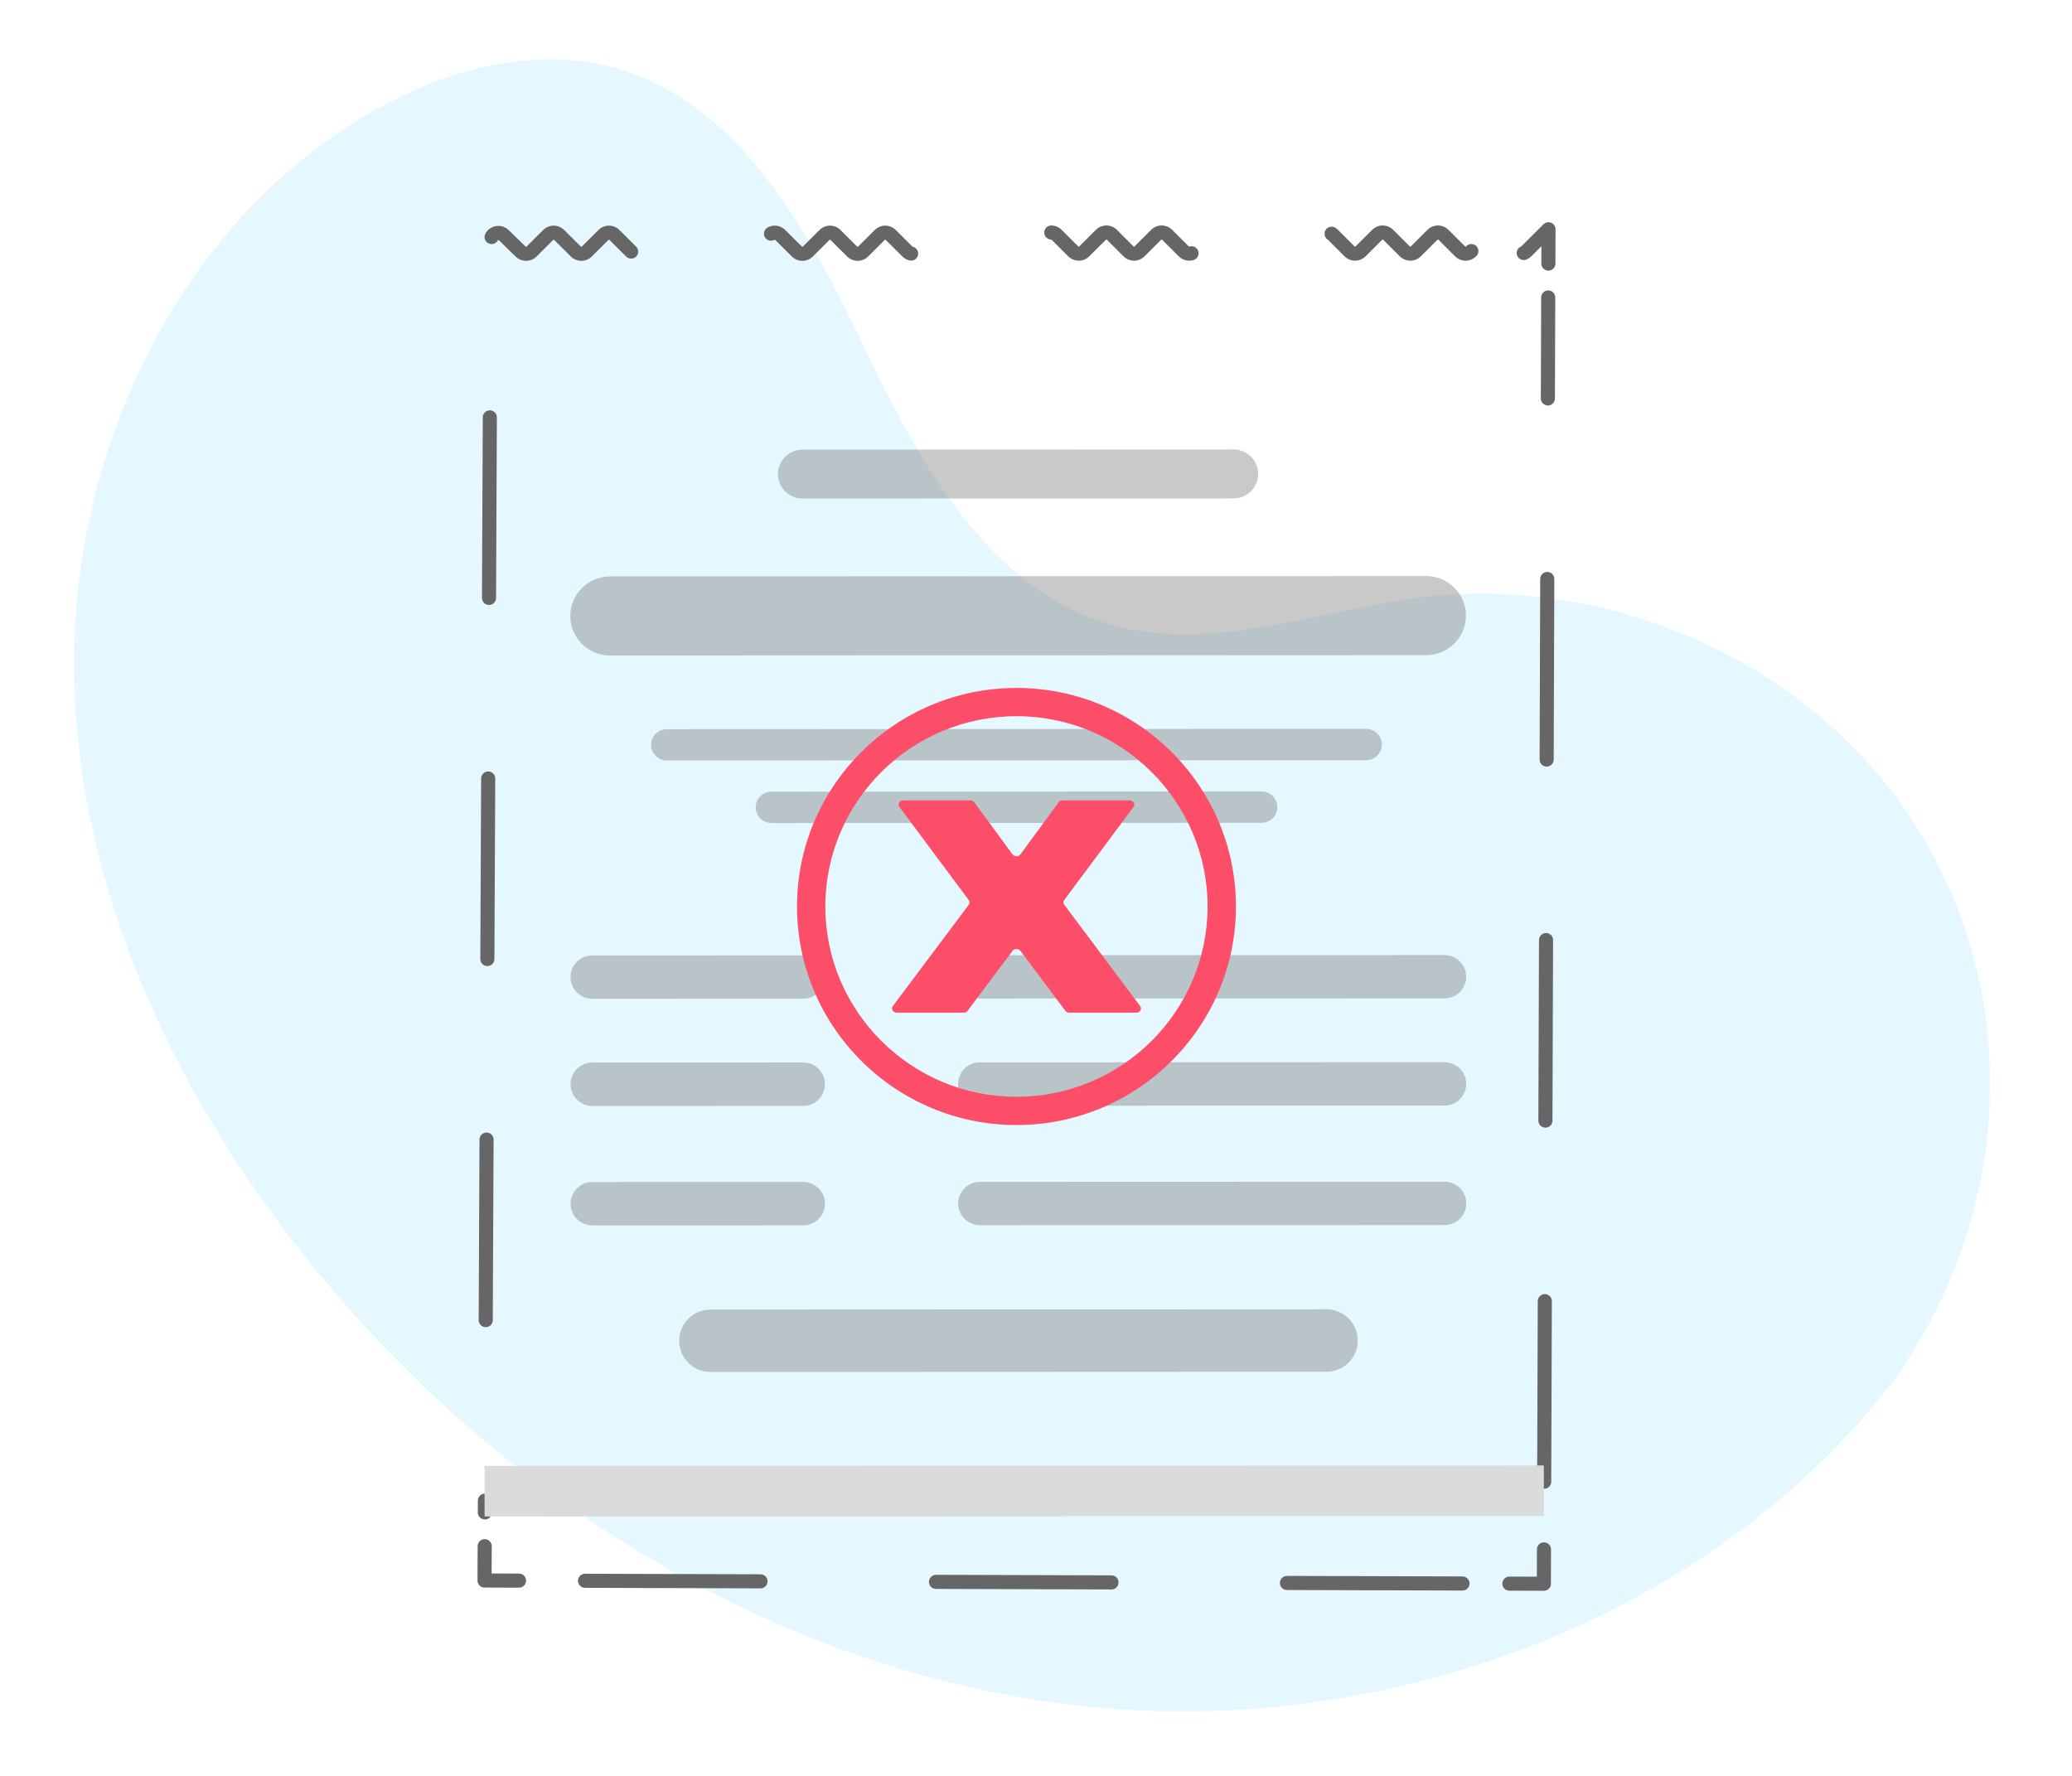 <svg width="147" height="126" viewBox="0 0 147 126" fill="none" xmlns="http://www.w3.org/2000/svg">
<path opacity="0.1" d="M134.88 97.249L135.708 95.915C142.673 84.655 143.102 70.555 136.4 59.37C135.539 57.931 134.572 56.556 133.503 55.259C125.808 45.91 113.06 40.889 100.824 42.384C93.626 43.265 86.342 46.221 79.362 44.456C70.275 42.159 65.256 32.908 61.275 24.552C57.294 16.196 52.248 6.948 43.15 4.692C37.453 3.28 31.305 5.059 26.188 8.042C12.635 15.937 5.14 31.952 5.256 47.36C5.369 62.769 12.236 77.446 21.857 89.425C35.335 106.205 54.999 118.642 76.698 121.036C98.397 123.43 121.839 114.804 134.88 97.249Z" fill="#00BDFF"/>
<path d="M34.387 109.703L34.376 112.139L36.822 112.146" stroke="#666666" stroke-linecap="round" stroke-linejoin="round"/>
<path d="M41.506 112.158L104.741 112.353" stroke="#666666" stroke-linecap="round" stroke-linejoin="round" stroke-dasharray="12.45 12.45"/>
<path d="M107.086 112.36L109.532 112.367L109.539 109.932" stroke="#666666" stroke-linecap="round" stroke-linejoin="round"/>
<path d="M109.554 105.128L109.84 21.104" stroke="#666666" stroke-linecap="round" stroke-linejoin="round" stroke-dasharray="12.81 12.81"/>
<path d="M109.851 18.701L109.859 16.266L108.286 17.832C108.233 17.884 108.169 17.926 108.102 17.952" stroke="#666666" stroke-linecap="round" stroke-linejoin="round"/>
<path d="M104.388 17.814L104.365 17.837C104.151 18.05 103.805 18.05 103.59 17.837L102.405 16.656C102.19 16.443 101.844 16.443 101.63 16.656L100.445 17.837C100.23 18.05 99.884 18.05 99.669 17.837L98.484 16.656C98.27 16.443 97.924 16.443 97.709 16.656L96.524 17.837C96.309 18.05 95.963 18.05 95.749 17.837L94.564 16.656C94.349 16.443 94.003 16.443 93.788 16.656L92.603 17.837C92.389 18.05 92.043 18.05 91.828 17.837L90.643 16.656C90.428 16.443 90.082 16.443 89.868 16.656L88.683 17.837C88.468 18.05 88.122 18.05 87.907 17.837L86.722 16.656C86.508 16.443 86.162 16.443 85.947 16.656L84.762 17.837C84.547 18.05 84.201 18.05 83.987 17.837L82.801 16.656C82.587 16.443 82.241 16.443 82.026 16.656L80.841 17.837C80.627 18.05 80.28 18.05 80.066 17.837L78.881 16.656C78.666 16.443 78.32 16.443 78.106 16.656L76.92 17.837C76.706 18.05 76.36 18.05 76.145 17.837L74.96 16.656C74.746 16.443 74.399 16.443 74.185 16.656L72.996 17.848C72.781 18.061 72.435 18.061 72.221 17.848L71.036 16.668C70.821 16.454 70.475 16.454 70.26 16.668L69.075 17.848C68.861 18.061 68.515 18.061 68.3 17.848L67.115 16.668C66.9 16.454 66.554 16.454 66.34 16.668L65.154 17.848C64.94 18.061 64.594 18.061 64.379 17.848L63.194 16.668C62.98 16.454 62.633 16.454 62.419 16.668L61.234 17.848C61.019 18.061 60.673 18.061 60.459 17.848L59.273 16.668C59.059 16.454 58.713 16.454 58.498 16.668L57.313 17.848C57.099 18.061 56.752 18.061 56.538 17.848L55.353 16.668C55.138 16.454 54.792 16.454 54.578 16.668L53.392 17.848C53.178 18.061 52.832 18.061 52.617 17.848L51.432 16.668C51.218 16.454 50.871 16.454 50.657 16.668L49.472 17.848C49.257 18.061 48.911 18.061 48.697 17.848L47.511 16.668C47.297 16.454 46.951 16.454 46.736 16.668L45.551 17.848C45.337 18.061 44.99 18.061 44.776 17.848L43.591 16.668C43.376 16.454 43.03 16.454 42.816 16.668L41.63 17.848C41.416 18.061 41.07 18.061 40.855 17.848L39.67 16.668C39.456 16.454 39.109 16.454 38.895 16.668L37.71 17.848C37.495 18.061 37.149 18.061 36.934 17.848L35.745 16.686C35.531 16.473 35.185 16.473 34.97 16.686C34.869 16.787 34.809 16.926 34.809 17.069L34.398 107.306" stroke="#666666" stroke-linecap="round" stroke-linejoin="round" stroke-dasharray="12.81 12.81"/>
<path d="M34.379 107.596L109.531 107.564L109.53 103.975L34.378 104.007L34.379 107.596Z" fill="#DBDBDB"/>
<path opacity="0.35" d="M50.408 92.913L94.1 92.894C95.331 92.894 96.328 93.888 96.328 95.109C96.328 96.334 95.331 97.327 94.104 97.327L50.412 97.346C49.182 97.346 48.185 96.353 48.185 95.132C48.185 93.906 49.182 92.913 50.408 92.913Z" fill="#666666"/>
<path opacity="0.35" d="M69.519 83.853L102.48 83.842C103.334 83.842 104.027 84.531 104.027 85.378C104.027 86.229 103.334 86.918 102.484 86.918L69.523 86.929C68.669 86.929 67.977 86.24 67.977 85.393C67.977 84.543 68.665 83.853 69.519 83.853Z" fill="#666666"/>
<path opacity="0.35" d="M69.515 75.376L102.476 75.365C103.33 75.365 104.023 76.055 104.023 76.901C104.023 77.752 103.33 78.442 102.476 78.442L69.515 78.453C68.661 78.453 67.969 77.763 67.969 76.916C67.972 76.066 68.661 75.376 69.515 75.376Z" fill="#666666"/>
<path opacity="0.35" d="M69.511 67.773L102.472 67.762C103.327 67.762 104.019 68.451 104.019 69.298C104.019 70.149 103.327 70.838 102.476 70.838L69.515 70.849C68.661 70.849 67.969 70.16 67.969 69.313C67.969 68.462 68.661 67.773 69.511 67.773Z" fill="#666666"/>
<path opacity="0.35" d="M54.732 56.169L89.503 56.154C90.12 56.154 90.62 56.653 90.62 57.267C90.62 57.882 90.12 58.38 89.503 58.38L54.732 58.395C54.115 58.395 53.614 57.897 53.614 57.282C53.614 56.668 54.115 56.169 54.732 56.169Z" fill="#666666"/>
<path opacity="0.35" d="M47.308 51.735L96.922 51.713C97.54 51.713 98.04 52.211 98.04 52.826C98.04 53.44 97.54 53.939 96.922 53.939L47.308 53.957C46.691 53.957 46.19 53.459 46.19 52.844C46.19 52.234 46.691 51.735 47.308 51.735Z" fill="#666666"/>
<path opacity="0.35" d="M42.025 83.863L56.982 83.859C57.836 83.859 58.528 84.549 58.528 85.399C58.528 86.25 57.836 86.939 56.986 86.939L42.029 86.943C41.175 86.943 40.482 86.254 40.482 85.407C40.479 84.553 41.171 83.867 42.025 83.863Z" fill="#666666"/>
<path opacity="0.35" d="M42.022 75.387L56.979 75.383C57.833 75.383 58.525 76.072 58.525 76.923C58.525 77.773 57.833 78.463 56.979 78.463L42.022 78.467C41.168 78.467 40.476 77.777 40.476 76.93C40.476 76.076 41.168 75.387 42.022 75.387Z" fill="#666666"/>
<path opacity="0.35" d="M42.018 67.789L56.975 67.785C57.829 67.785 58.521 68.475 58.521 69.322C58.521 70.172 57.829 70.862 56.979 70.862L42.022 70.865C41.168 70.865 40.476 70.176 40.476 69.329C40.476 68.478 41.164 67.789 42.018 67.789Z" fill="#666666"/>
<path opacity="0.35" d="M43.274 40.899L101.186 40.873C102.74 40.873 104.004 42.128 104.004 43.676C104.004 45.223 102.743 46.483 101.189 46.483L43.278 46.509C41.724 46.509 40.46 45.253 40.46 43.706C40.46 42.158 41.721 40.899 43.274 40.899Z" fill="#666666"/>
<path opacity="0.35" d="M56.937 31.902L87.516 31.891C88.48 31.891 89.262 32.666 89.262 33.626C89.262 34.585 88.484 35.364 87.52 35.364L56.937 35.375C55.974 35.375 55.191 34.6 55.191 33.641C55.191 32.681 55.974 31.902 56.937 31.902Z" fill="#666666"/>
<path d="M72.115 79.822C63.528 79.822 56.545 72.867 56.545 64.316C56.545 55.765 63.528 48.81 72.115 48.81C80.701 48.81 87.685 55.765 87.685 64.316C87.685 72.867 80.701 79.822 72.115 79.822ZM72.115 50.815C64.638 50.815 58.554 56.874 58.554 64.316C58.554 71.758 64.638 77.817 72.115 77.817C79.591 77.817 85.672 71.758 85.672 64.316C85.672 56.874 79.591 50.815 72.115 50.815Z" fill="#FC4E69"/>
<path d="M68.728 63.86L63.81 57.254C63.663 57.055 63.825 56.789 64.092 56.789H68.841C68.957 56.789 69.063 56.842 69.127 56.928L71.829 60.611C71.964 60.795 72.265 60.795 72.4 60.611L75.102 56.928C75.166 56.842 75.271 56.789 75.388 56.789H80.136C80.407 56.789 80.569 57.055 80.419 57.254L75.501 63.86C75.426 63.961 75.426 64.088 75.501 64.19L80.893 71.384C81.043 71.583 80.881 71.849 80.611 71.849H75.862C75.749 71.849 75.64 71.8 75.58 71.714L72.4 67.468C72.265 67.288 71.968 67.288 71.832 67.468L68.653 71.714C68.589 71.796 68.483 71.849 68.371 71.849H63.622C63.351 71.849 63.189 71.583 63.34 71.384L68.732 64.19C68.803 64.088 68.803 63.961 68.728 63.86Z" fill="#FC4E69"/>
</svg>
